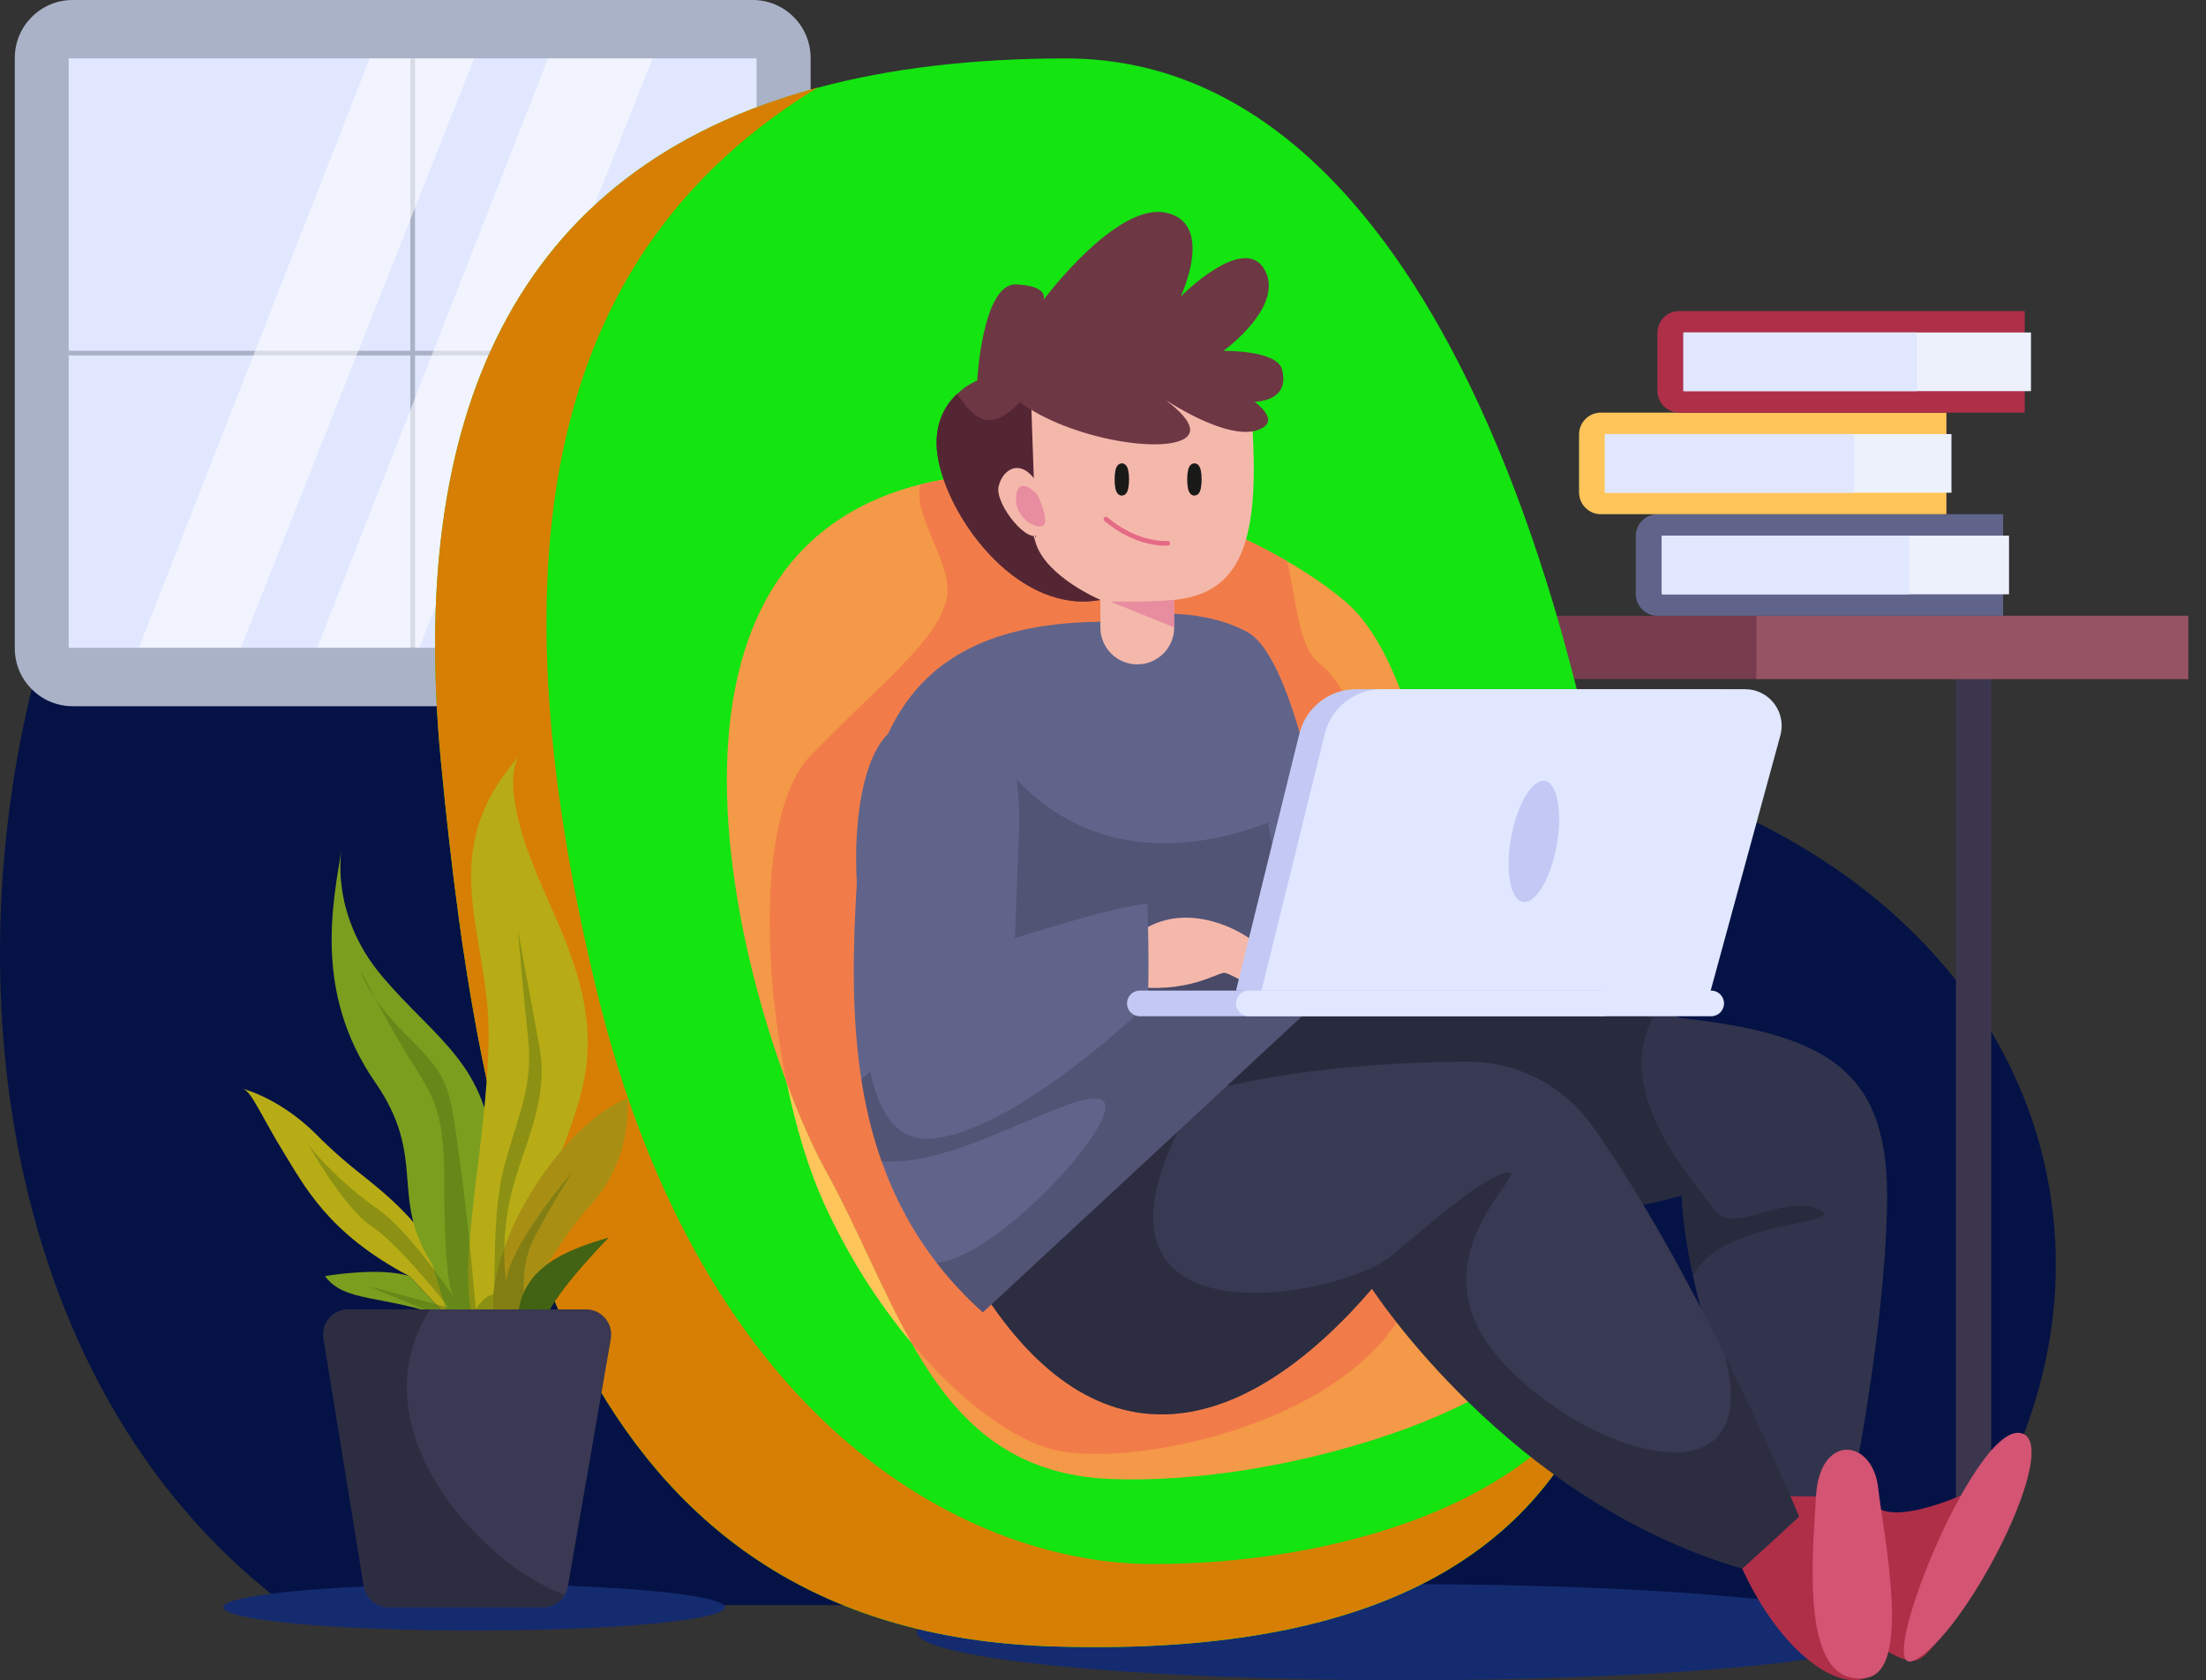 <svg width="470" height="358" viewBox="0 0 470 358" fill="none" xmlns="http://www.w3.org/2000/svg">
<rect x="0" y="0" width="470" height="358" fill="#333333" stroke="none"/>
<g clip-path="url(#clip0_232_524)">
<path d="M408.402 342C465.278 279.574 440.654 182.714 330.459 160.617C220.274 138.52 196.505 6.158 96.298 33.77C-3.919 61.371 -41.972 264.656 60.873 342H408.402Z" fill="#051245"/>
<path d="M416.715 326.453H424.235V137.939H416.715V326.453Z" fill="#3B364D"/>
<path d="M154.47 342.473C154.47 345.204 130.545 347.419 101.027 347.419C71.509 347.419 47.585 345.204 47.585 342.473C47.585 339.742 71.509 337.527 101.027 337.527C130.545 337.527 154.47 339.742 154.47 342.473Z" fill="#152B70"/>
<path d="M299.218 358C356.59 358 403.099 353.417 403.099 347.764C403.099 342.11 356.59 337.527 299.218 337.527C241.846 337.527 195.337 342.11 195.337 347.764C195.337 353.417 241.846 358 299.218 358Z" fill="#152B70"/>
<path d="M160.373 0H15.487C8.675 0 3.152 5.528 3.152 12.348V138.123C3.152 144.943 8.675 150.471 15.487 150.471H160.373C167.185 150.471 172.708 144.943 172.708 138.123V12.348C172.708 5.528 167.185 0 160.373 0Z" fill="#AAB2C8"/>
<path d="M161.199 12.44H14.639V138.031H161.199V12.44Z" fill="#E0E7FF"/>
<path d="M87.924 12.44V138.031" stroke="#AAB2C8" stroke-miterlimit="10"/>
<path d="M161.21 75.235H14.639" stroke="#AAB2C8" stroke-miterlimit="10"/>
<path opacity="0.54" d="M78.765 12.44L29.61 137.94H51.345L101.027 12.44H78.765Z" fill="white"/>
<path opacity="0.54" d="M116.766 12.44L67.611 137.94H89.357L139.04 12.44H116.766Z" fill="white"/>
<path d="M466.24 131.203H321.916V144.676H466.24V131.203Z" fill="#773C4D"/>
<path d="M466.24 131.203H374.189V144.676H466.24V131.203Z" fill="#965363"/>
<path d="M353.153 109.56H426.771V131.203H353.153C350.597 131.203 348.511 129.126 348.511 126.555V114.207C348.511 111.648 350.586 109.56 353.153 109.56Z" fill="#61648A"/>
<path d="M428.032 114.127H354.197V126.624H428.032V114.127Z" fill="#EDF1FC"/>
<path d="M406.722 114.127H354.013V126.624H406.722V114.127Z" fill="#E0E7FF"/>
<path d="M341.071 87.916H414.689V109.56H341.071C338.515 109.56 336.428 107.483 336.428 104.912V92.564C336.428 90.005 338.503 87.916 341.071 87.916Z" fill="#FFC55A"/>
<path d="M415.767 92.484H341.931V104.981H415.767V92.484Z" fill="#EDF1FC"/>
<path d="M395.006 92.484H341.931V104.981H395.006V92.484Z" fill="#E0E7FF"/>
<path d="M357.762 66.273H431.38V87.916H357.762C355.205 87.916 353.119 85.839 353.119 83.269V70.921C353.119 68.362 355.194 66.273 357.762 66.273Z" fill="#AF2F48"/>
<path d="M432.709 70.84H358.874V83.338H432.709V70.84Z" fill="#EDF1FC"/>
<path d="M408.384 70.84H358.621V83.338H408.384V70.84Z" fill="#E0E7FF"/>
<path d="M349.394 242.656C349.497 258.757 347.972 274.1 343.822 287.917C343.822 287.917 343.822 287.94 343.822 287.951C332.176 326.614 299.78 353.26 224.041 350.793C121.249 347.442 102.575 251.757 93.954 162.291C86.95 89.695 108.754 36.275 174.187 18.694C189.399 14.609 206.984 12.451 227.113 12.451C319.623 12.451 349.015 181.444 349.405 242.668L349.394 242.656Z" fill="#14E410"/>
<path d="M343.811 287.94C332.164 326.602 299.768 353.249 224.03 350.782C121.237 347.431 102.563 251.745 93.943 162.28C86.939 89.684 108.742 36.264 174.175 18.683C117.981 52.972 104.019 115.458 126.992 210.501C149.953 305.544 207.9 333.189 245.42 333.247C282.94 333.315 330.032 321.059 343.811 287.94Z" fill="#D67F04"/>
<path d="M201.045 102.158C127.725 115.229 159.708 220.072 175.918 249.439C192.127 278.794 199.028 313.566 236.479 315.115C273.93 316.664 321.778 299.657 326.409 287.297C331.04 274.938 309.856 210.501 309.856 210.501C309.856 210.501 306.921 145.295 286.631 128.162C266.341 111.04 225.394 97.82 201.045 102.158Z" fill="#F49947"/>
<path d="M299.218 278.989C285.829 304.052 240.17 312.866 224.534 308.895C215.329 306.554 204.278 298.188 194.236 286.173C187.817 274.858 182.681 261.672 175.929 249.439C173.384 244.837 170.472 238.399 167.63 230.745C162.047 203.822 162.207 171.851 172.708 160.96C186.968 146.191 200.805 135.782 201.802 126.636C202.57 119.452 194.431 109.984 196.07 103.248C197.664 102.835 199.326 102.479 201.057 102.181C221.118 98.6 252.424 106.932 274.193 119.555C276.291 127.496 276.475 138.135 281.393 141.589C288.97 146.868 300.674 179.987 303.643 195.548C306.601 211.098 299.23 279.012 299.23 279.012L299.218 278.989Z" fill="#F27C49"/>
<path d="M398.812 318.741C399.408 328.174 426.668 316.136 430.268 310.915C430.268 310.915 415.342 353.857 407.57 353.857C399.798 353.857 378.614 331.491 378.614 331.491L381.159 318.741H398.801H398.812Z" fill="#AF2F48"/>
<path d="M407.57 353.857C399.11 357.484 420.249 304.098 430.268 305.303C440.287 306.508 418.495 349.175 407.57 353.857Z" fill="#D35473"/>
<path d="M402.045 256.921C401.495 284.52 394.33 318.753 394.33 318.753H376.676C376.676 318.753 365.821 295.457 360.742 272.011C359.458 266.136 358.553 260.237 358.266 254.706C358.266 254.706 330.914 262.991 304.445 258.011C293.441 255.945 280.968 252.445 270.158 249.06C254.992 244.32 243.093 239.799 243.093 239.799L243.987 238.663L263.292 214.219L315.244 206.393L321.331 205.475L358.266 216.939C391.029 220.485 402.607 229.31 402.045 256.921Z" fill="#31344C"/>
<path opacity="0.54" d="M360.742 272.012C359.458 266.136 358.553 260.237 358.266 254.706C358.266 254.706 330.914 262.992 304.445 258.011C293.44 255.945 280.968 252.445 270.158 249.06L243.987 238.663L241.695 237.756L237.361 219.67L293.234 200.127L315.232 206.393L352.19 216.916C343.26 232.982 361.235 251.975 365.179 257.69C369.122 263.405 380.345 254.178 387.463 257.69C394.582 261.201 366.394 259.514 360.742 272V272.012Z" fill="#232433"/>
<path d="M371.174 334.199C379.29 351.849 391.315 360.284 397.735 357.472L394.926 328.174L383.302 323.159L371.174 334.199Z" fill="#AF2F48"/>
<path d="M397.735 357.472C383.451 359.859 386.111 332.179 386.913 318.741C387.716 305.303 398.938 306.508 400.142 316.939C401.346 327.371 407.352 355.865 397.735 357.472Z" fill="#D35473"/>
<path d="M383.302 323.159L371.174 334.199C321.537 319.843 292.317 274.582 292.317 274.582C264.748 306.6 233.865 313.783 209.012 274.582C209.012 274.582 210.583 257.162 230.736 243.724C234.645 241.107 239.253 238.64 244.698 236.494C266.249 227.956 294.908 226.292 312.573 226.188C323.234 226.131 333.219 231.33 339.363 240.04C349.749 254.74 359.653 272.975 367.425 288.617C376.974 307.85 383.302 323.148 383.302 323.148V323.159Z" fill="#383952"/>
<path opacity="0.54" d="M383.302 323.159L371.174 334.199C321.537 319.843 292.317 274.582 292.317 274.582C264.748 306.6 233.865 313.784 209.012 274.582C209.012 274.582 210.583 257.162 230.736 243.724L251.542 239.868C227.262 287.596 285.634 276.464 296.157 267.765C306.692 259.055 316.631 250.334 321.331 249.852C326.031 249.37 301.224 267.72 318.729 288.617C336.222 309.514 376.596 322.54 367.437 288.617C376.986 307.85 383.314 323.148 383.314 323.148L383.302 323.159Z" fill="#232433"/>
<path d="M262.34 85.449H261.595C261.595 85.449 254.247 113.622 241.706 124.123C239.448 126.016 237.018 127.336 234.438 127.818C217.518 130.951 202.788 111.66 200.002 98.428C198.443 91.026 201.194 86.482 203.923 83.934C206.066 81.891 208.199 81.1 208.199 81.1C208.199 81.1 209.311 60.225 216.567 60.604C223.548 60.96 222.379 63.737 222.287 63.943C222.734 63.347 237.935 43.115 248.378 45.318C258.993 47.556 251.542 63.197 251.542 63.197C251.542 63.197 264.943 49.61 269.402 57.425C273.873 65.252 260.655 74.754 260.655 74.754C260.655 74.754 272.004 74.57 273.127 78.678C274.239 82.764 272.566 86.688 262.329 85.449H262.34Z" fill="#6D3744"/>
<path d="M241.706 124.122C239.448 126.016 237.018 127.336 234.438 127.818C217.518 130.951 202.788 111.66 200.002 98.428C198.443 91.026 201.194 86.482 203.923 83.934C206.445 87.205 209.804 93.769 217.495 85.449H221.061L241.718 124.122H241.706Z" fill="#542633"/>
<path d="M286.631 207.942L209.391 279.62C205.631 276.235 202.364 272.712 199.544 269.039C194.293 262.257 190.522 255.016 187.84 247.465C185.833 241.796 184.435 235.955 183.518 229.999C181.397 216.411 181.695 202.216 182.543 188.112C184.55 155.084 194.523 133.028 234.129 132.477C234.129 132.477 252.287 127.393 265.722 134.646C276.291 140.338 283.181 182.42 285.634 200.127C286.299 204.924 286.643 207.942 286.643 207.942H286.631Z" fill="#61648A"/>
<path opacity="0.36" d="M270.181 175.294C229.521 190.556 212.681 160.949 212.681 160.949L199.532 208.264L227.663 216.939L276.647 211.833L270.17 175.294H270.181Z" fill="#383952"/>
<path opacity="0.36" d="M286.631 207.942L209.391 279.62C205.631 276.235 202.364 272.712 199.544 269.04C212.979 268.018 241.844 235.851 234.266 234.176C227.48 232.684 204.129 248.59 187.84 247.465C185.833 241.796 184.435 235.955 183.518 229.999L208.336 208.252L285.634 200.116C286.299 204.913 286.643 207.931 286.643 207.931L286.631 207.942Z" fill="#383952"/>
<path d="M243.093 198.417C252.161 192.278 262.73 197.396 266.467 200.127C270.216 202.858 266.467 210.019 266.467 210.019C266.467 210.019 262.375 207.632 261.022 207.288C259.658 206.944 253.089 212.062 240.021 210.019C226.953 207.977 243.093 198.429 243.093 198.429V198.417Z" fill="#F4B8AB"/>
<path d="M190.086 155.589C207.878 142.312 217.954 153.983 217.094 176.934L216.234 199.886C216.234 199.886 238.921 192.633 244.48 192.633C244.48 192.633 244.962 208.344 244.48 213.978C244.48 213.978 217.048 240.556 198.948 242.565C180.847 244.573 184.469 208.734 182.853 192.232C181.248 175.718 183.908 160.203 190.098 155.589H190.086Z" fill="#61648A"/>
<path d="M263.338 211.075L276.83 156.347C278.206 150.769 283.204 146.845 288.947 146.845H366.382C371.472 146.845 375.186 151.642 373.925 156.576L358.301 213.795L263.326 211.063L263.338 211.075Z" fill="#C3C9F4"/>
<path d="M268.76 211.075L282.252 156.347C283.628 150.769 288.626 146.845 294.369 146.845H371.805C376.894 146.845 380.608 151.642 379.347 156.576L363.723 213.795L268.748 211.063L268.76 211.075Z" fill="#E0E7FF"/>
<path d="M341.358 216.526H242.841C241.339 216.526 240.113 215.31 240.113 213.795C240.113 212.291 241.328 211.063 242.841 211.063H341.358C342.859 211.063 344.086 212.28 344.086 213.795C344.086 215.298 342.871 216.526 341.358 216.526Z" fill="#C3C9F4"/>
<path d="M364.583 216.526H266.066C264.564 216.526 263.338 215.31 263.338 213.795C263.338 212.291 264.553 211.063 266.066 211.063H364.583C366.084 211.063 367.311 212.28 367.311 213.795C367.311 215.298 366.096 216.526 364.583 216.526Z" fill="#E0E7FF"/>
<path d="M331.648 180.171C330.353 187.286 327.132 192.656 324.449 192.163C321.767 191.669 320.655 185.507 321.962 178.392C323.257 171.277 326.478 165.906 329.161 166.4C331.832 166.893 332.955 173.056 331.648 180.171Z" fill="#C3C9F4"/>
<path d="M266.754 90.028C268.473 115.229 264.461 126.395 250.166 127.818V133.682C250.166 138.031 246.647 141.554 242.302 141.554C237.958 141.554 234.438 138.031 234.438 133.682V127.818C234.438 127.818 222.998 122.952 220.705 115.791C218.412 108.63 220.705 114.643 220.705 114.643L219.685 85.438H267.121L266.754 90.016V90.028Z" fill="#F4B8AB"/>
<path d="M221.427 103.672C217.828 97.108 213.598 99.862 212.75 103.672C211.901 107.482 219.524 116.766 221.427 113.507C223.33 110.248 221.427 103.672 221.427 103.672Z" fill="#F4B8AB"/>
<path d="M213.541 82.213C221.198 91.531 242.91 96.374 250.762 94.136C258.615 91.898 247.449 84.634 247.449 84.634C247.449 84.634 262.019 94.698 268.691 91.336C275.363 87.985 257.377 79.78 257.377 79.78L213.541 82.201V82.213Z" fill="#6D3744"/>
<path d="M239.551 102.158C239.551 103.5 239.31 104.602 239.012 104.602C238.714 104.602 238.474 103.512 238.474 102.158C238.474 100.804 238.714 99.713 239.012 99.713C239.31 99.713 239.551 100.804 239.551 102.158Z" stroke="#191918" stroke-width="2" stroke-miterlimit="10"/>
<path d="M255.015 102.158C255.015 103.5 254.774 104.602 254.476 104.602C254.178 104.602 253.938 103.512 253.938 102.158C253.938 100.804 254.178 99.713 254.476 99.713C254.774 99.713 255.015 100.804 255.015 102.158Z" stroke="#191918" stroke-width="2" stroke-miterlimit="10"/>
<path d="M248.791 115.768C241.385 115.94 235.642 110.604 235.642 110.604" stroke="#E56A85" stroke-miterlimit="10" stroke-linecap="round"/>
<path opacity="0.53" d="M250.166 127.818C243.827 128.392 236.49 128.151 236.49 128.151L250.166 133.682V127.818Z" fill="#DD6595"/>
<path opacity="0.53" d="M221.049 105.44C217.839 102.066 216.269 103.454 216.487 106.955C216.704 110.455 220.911 112.968 222.287 111.958C223.651 110.96 221.06 105.44 221.06 105.44H221.049Z" fill="#DD6595"/>
<path d="M95.639 280.905C81.413 275.672 73.572 277.704 69.228 271.897C69.228 271.897 80.84 269.866 87.225 271.897L95.639 280.905Z" fill="#7C9E1E"/>
<path d="M87.214 271.897C69.927 262.854 64.803 252.595 60.412 245.503C56.022 238.411 53.58 232.546 51.872 232.064C50.164 231.571 58.956 233.281 67.256 241.589C75.555 249.898 78.971 251.114 85.563 257.713C92.154 264.311 98.012 274.02 98.746 280.894H95.651L87.237 271.886L87.214 271.897Z" fill="#B7AC15"/>
<path d="M92.143 269.453C82.8 255.108 91.192 246.868 79.934 230.595C66.751 211.534 70.901 192.473 72.85 180.503C72.85 180.503 69.927 194.435 81.402 208C92.877 221.564 104.099 226.808 105.074 247.029C106.048 267.249 102.139 280.905 102.139 280.905H95.616L92.132 269.453H92.143Z" fill="#7C9E1E"/>
<path d="M100.649 280.905C97.519 267.467 103.618 244.527 104.111 221.805C104.604 199.083 91.902 182.213 110.702 160.96C110.702 160.96 106.793 164.873 112.17 180.503C117.534 196.145 129.502 212.509 123.644 233.533C117.787 254.557 105.165 271.759 105.246 280.905H100.649Z" fill="#B7AC15"/>
<path d="M105.234 280.905C103.285 264.782 119.724 239.638 133.64 234.015C133.64 234.015 135.108 246.363 126.075 256.439C117.041 266.515 110.324 280.894 110.324 280.894H105.234V280.905Z" fill="#A88F14"/>
<path d="M110.324 280.905C110.931 270.187 120.217 266.423 129.731 263.669C129.731 263.669 118.257 275.259 116.308 280.905H110.324Z" fill="#426313"/>
<path opacity="0.36" d="M114.795 282.122C116.411 273.997 120.079 271.449 119.403 270.99C118.738 270.531 114.577 277.36 112.479 280.906C112.479 280.906 109.693 271.645 113.866 263.669C118.039 255.693 121.982 249.657 121.982 249.657C121.982 249.657 108.547 265.195 107.848 273.056C107.848 273.056 106.461 265.161 108.776 254.97C111.092 244.78 117.122 235.037 114.921 222.976C112.72 210.914 110.335 198.039 110.335 198.039C110.335 198.039 111.333 210.306 112.49 220.933C113.648 231.559 110.496 237.125 107.435 248.498C104.374 259.87 106.082 276.04 104.764 275.959C103.446 275.879 101.36 278.886 101.36 278.886C101.36 278.886 99.961 261.488 97.875 246.639C95.788 231.789 96.029 229.792 86.984 220.933C77.951 212.074 76.793 206.657 76.793 206.657C76.793 206.657 82.892 218.798 87.959 226.682C93.014 234.566 94.642 238.055 94.642 251.963C94.642 265.872 95.341 273.71 96.499 275.937C97.657 278.174 87.924 262.705 80.278 257.449C72.632 252.193 66.373 244.998 65.674 243.839C64.975 242.68 73.091 257.288 79.109 261.236C85.139 265.184 95.639 278.633 95.639 278.633L78.421 273.997L97.886 282.122H114.806H114.795Z" fill="#426313"/>
<path d="M130.144 285.232L120.985 338.055C120.87 338.697 120.652 339.283 120.343 339.822C119.414 341.417 117.683 342.473 115.735 342.473H82.777C80.164 342.473 77.94 340.58 77.516 337.997L68.93 285.174C68.402 281.927 70.901 278.989 74.191 278.989H124.882C128.195 278.989 130.694 281.972 130.133 285.232H130.144Z" fill="#3A3852"/>
<path opacity="0.54" d="M120.343 339.822C119.414 341.417 117.683 342.473 115.735 342.473H82.777C80.164 342.473 77.94 340.58 77.516 337.997L68.93 285.174C68.402 281.927 70.901 278.989 74.191 278.989H91.627C75.464 304.121 102.426 333.327 120.343 339.834V339.822Z" fill="#232433"/>
<path d="M175.918 249.427C182.67 261.672 187.817 274.846 194.225 286.161C187.198 277.772 180.663 267.593 175.585 256.439C172.33 249.301 169.613 240.338 167.618 230.733C170.461 238.387 173.384 244.825 175.918 249.427Z" fill="#FFC55A"/>
</g>
<defs>
<clipPath id="clip0_232_524">
<rect width="470" height="358" fill="white"/>
</clipPath>
</defs>
</svg>
